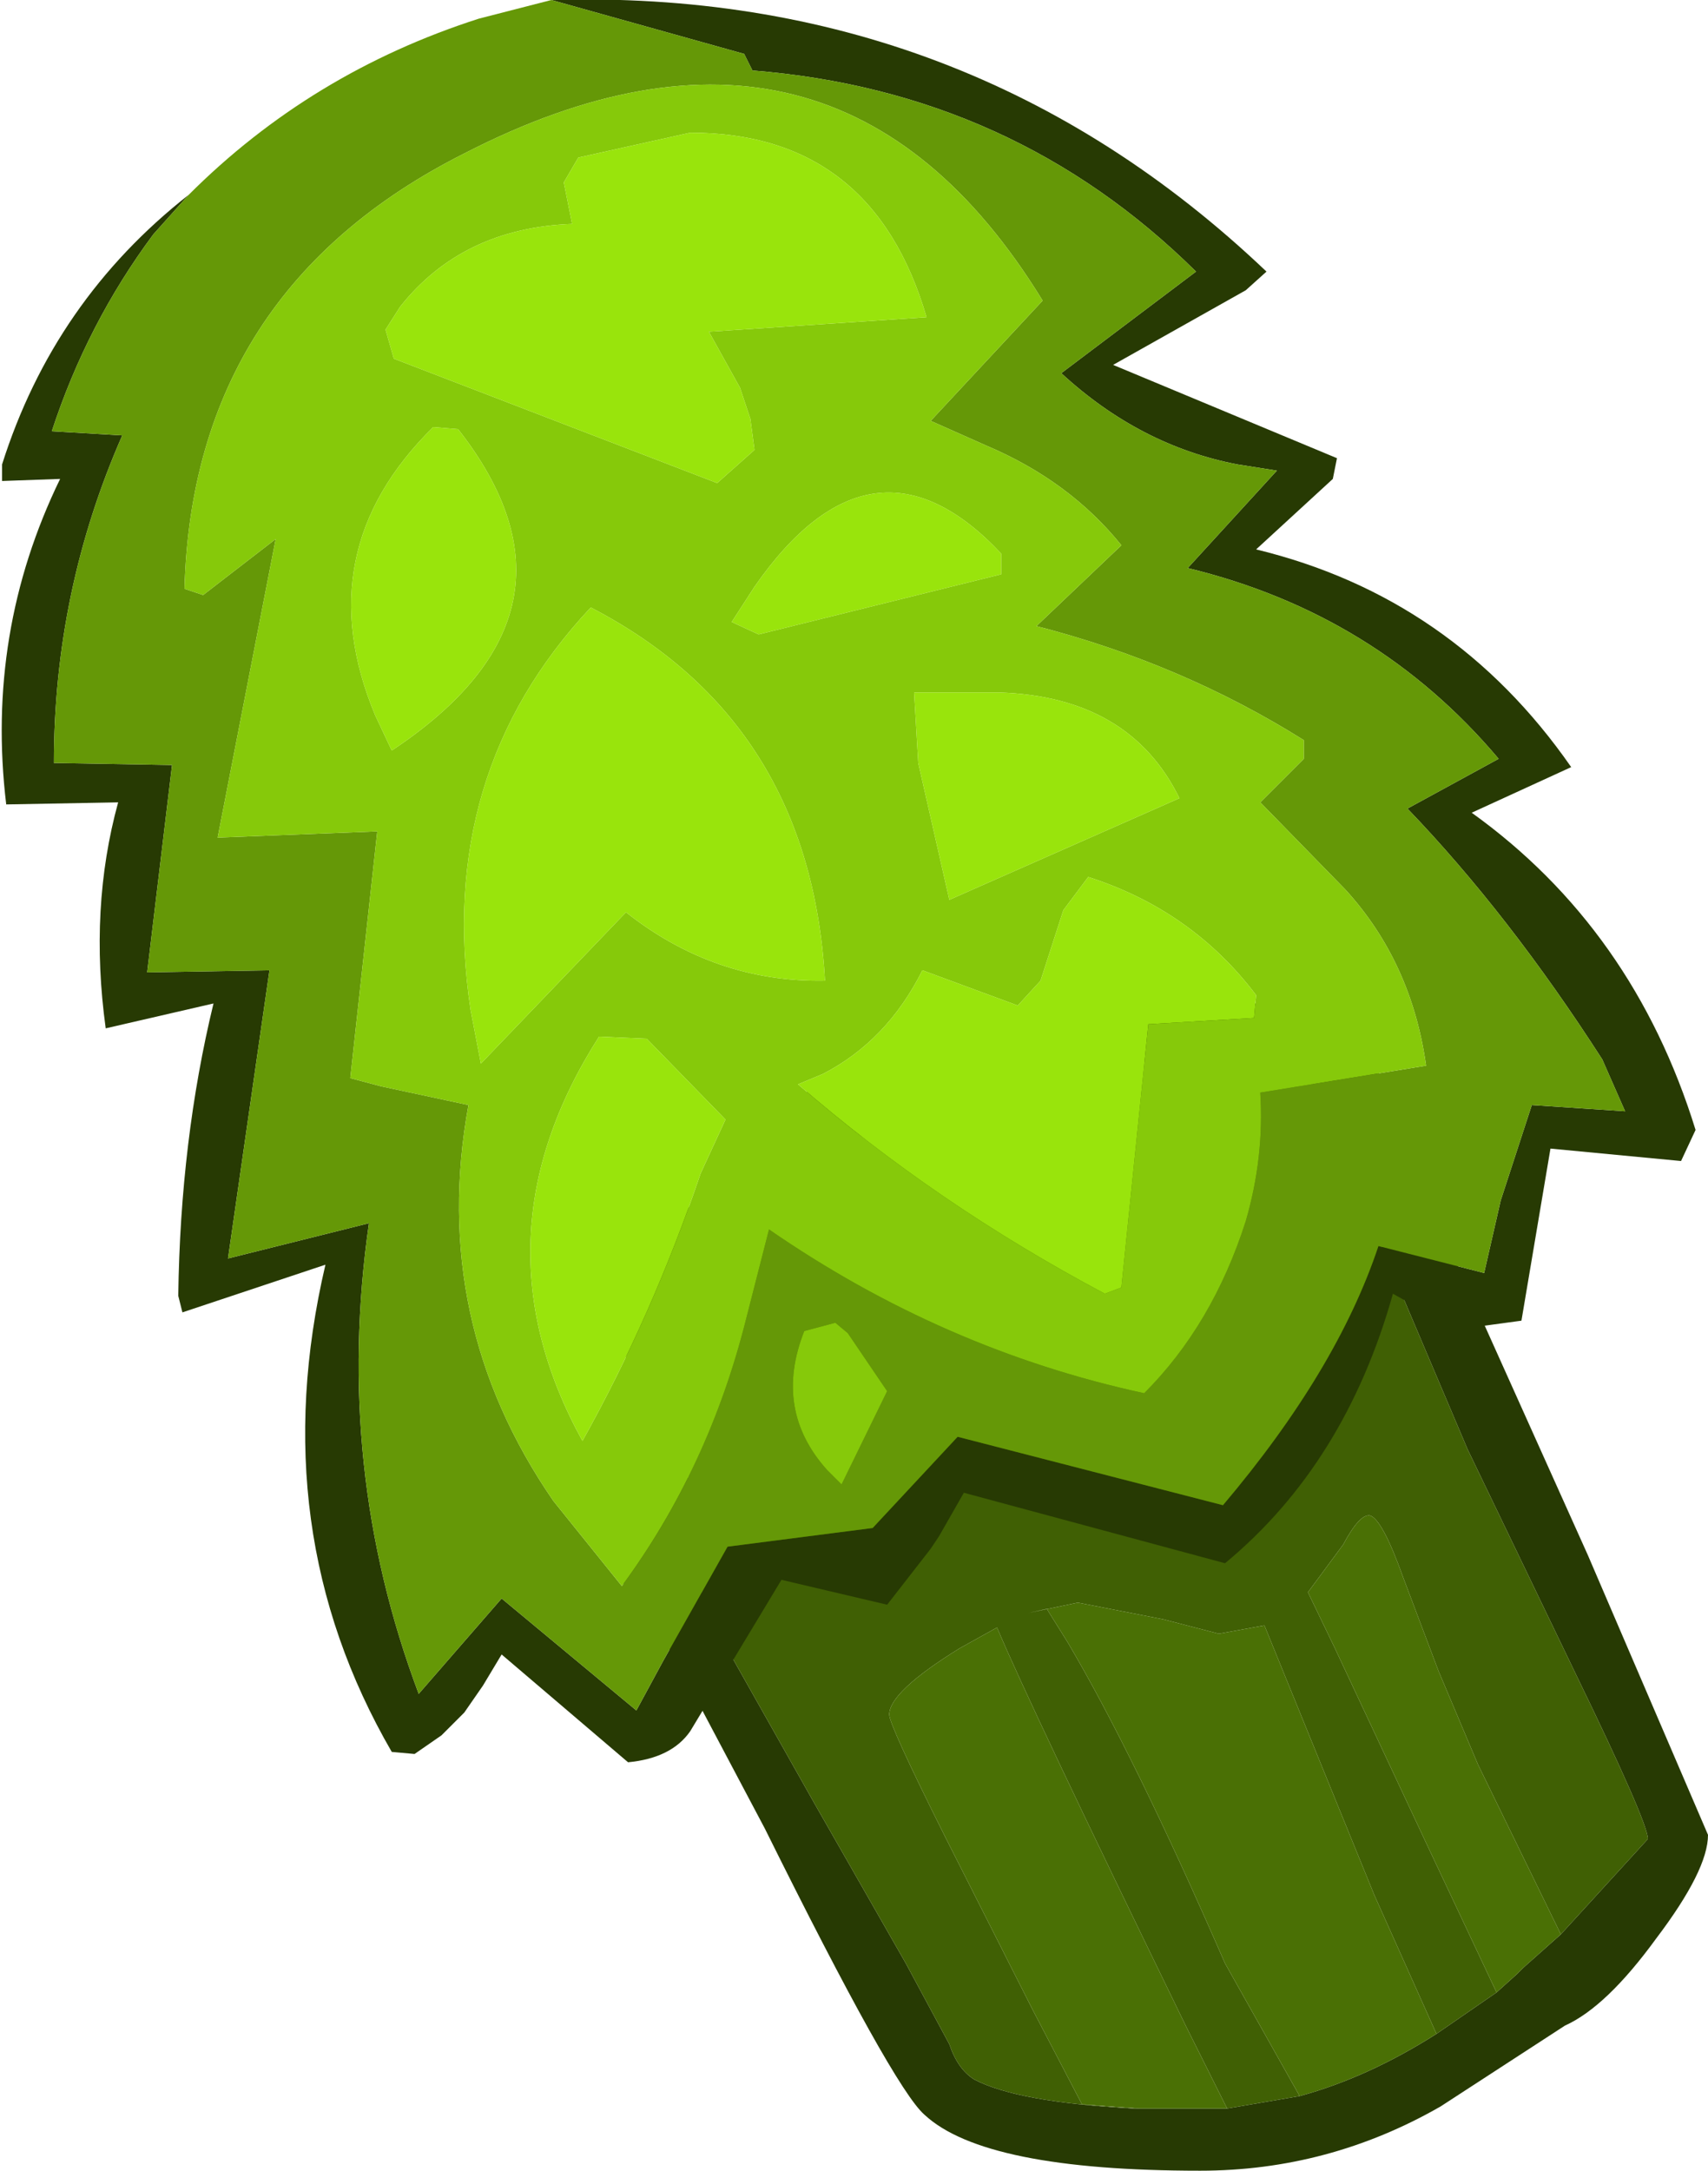 <?xml version="1.0" encoding="UTF-8" standalone="no"?>
<svg xmlns:ffdec="https://www.free-decompiler.com/flash" xmlns:xlink="http://www.w3.org/1999/xlink" ffdec:objectType="shape" height="52.35px" width="41.2px" xmlns="http://www.w3.org/2000/svg">
  <g transform="matrix(1.0, 0.0, 0.0, 1.0, 12.4, 12.4)">
    <path d="M19.95 12.1 Q20.7 12.6 21.45 15.2 L25.9 25.1 28.8 31.85 Q28.8 32.7 27.55 34.35 26.35 36.0 25.35 36.45 L22.35 38.4 Q19.65 39.95 16.55 39.95 11.35 39.95 9.9 38.6 9.15 37.95 6.05 31.7 L3.8 27.45 3.05 26.5 Q2.55 25.85 2.55 25.35 L2.55 23.4 Q2.55 20.5 2.9 19.25 3.55 17.1 5.7 15.05 7.1 13.75 8.4 13.15 10.35 12.25 13.65 12.0 19.05 11.55 19.95 12.1 M25.25 34.25 L27.35 31.95 Q27.35 31.55 25.6 27.95 L23.0 22.55 19.05 13.25 15.75 13.2 Q8.3 13.6 5.65 17.45 4.2 19.55 4.2 23.3 4.2 25.75 5.05 27.2 L7.25 31.1 9.45 34.95 10.5 36.9 Q10.7 37.5 11.1 37.75 12.15 38.3 14.95 38.45 L16.5 38.45 17.2 38.45 18.95 38.15 Q20.6 37.7 22.25 36.65 L23.7 35.65 24.2 35.2 24.35 35.05 25.25 34.25" fill="#273a03" fill-rule="evenodd" stroke="none"/>
    <path d="M14.95 38.45 Q12.15 38.3 11.1 37.75 10.7 37.5 10.5 36.9 L9.45 34.95 7.25 31.1 5.05 27.2 Q4.2 25.75 4.2 23.3 4.2 19.55 5.65 17.45 8.3 13.6 15.75 13.2 L19.05 13.25 23.0 22.55 25.6 27.95 Q27.35 31.55 27.35 31.95 L25.25 34.25 23.25 30.15 22.3 27.9 21.45 25.65 Q20.95 24.25 20.65 24.15 20.4 24.1 20.0 24.85 L19.15 26.0 19.8 27.35 22.05 32.15 23.7 35.65 22.25 36.65 20.75 33.3 18.1 26.8 17.0 27.0 15.65 26.65 13.6 26.25 12.4 26.5 12.85 26.4 13.35 27.2 Q14.95 29.9 17.15 34.95 L18.95 38.15 17.2 38.45 16.2 36.45 Q12.45 28.75 11.65 26.85 L10.75 27.35 Q9.05 28.4 9.05 28.95 9.05 29.2 10.4 31.9 L12.5 36.05 13.7 38.35 15.1 38.45 14.95 38.45" fill="#406004" fill-rule="evenodd" stroke="none"/>
    <path d="M14.95 38.45 L15.1 38.45 13.7 38.35 12.5 36.05 10.4 31.9 Q9.05 29.2 9.05 28.95 9.05 28.4 10.75 27.35 L11.65 26.85 Q12.45 28.75 16.2 36.45 L17.2 38.45 16.5 38.45 14.95 38.45 M18.95 38.15 L17.15 34.95 Q14.95 29.9 13.35 27.2 L12.85 26.4 12.4 26.5 13.6 26.25 15.65 26.65 17.0 27.0 18.1 26.8 20.75 33.3 22.25 36.65 Q20.6 37.7 18.95 38.15 M23.7 35.65 L22.05 32.15 19.8 27.35 19.15 26.0 20.0 24.85 Q20.4 24.1 20.65 24.15 20.95 24.25 21.45 25.65 L22.3 27.9 23.25 30.15 25.25 34.25 24.35 35.05 24.2 35.2 23.7 35.65" fill="#4a7005" fill-rule="evenodd" stroke="none"/>
    <path d="M-7.85 -7.7 L-8.7 -6.75 Q-10.3 -4.6 -11.15 -2.0 L-9.45 -1.9 Q-11.1 1.85 -11.1 6.0 L-8.25 6.05 -8.85 11.05 -5.9 11.0 -6.9 17.95 -3.5 17.1 Q-4.35 23.0 -2.3 28.45 L-0.3 26.15 2.95 28.85 3.6 27.65 5.15 24.9 8.65 24.45 10.7 22.25 17.1 23.9 Q19.85 20.65 20.85 17.65 L23.4 18.3 23.8 16.55 24.55 14.25 26.8 14.4 26.25 13.15 Q24.0 9.65 21.55 7.1 L23.75 5.9 Q20.8 2.4 16.25 1.3 L18.4 -1.05 17.45 -1.2 Q15.1 -1.65 13.2 -3.4 L16.45 -5.85 Q12.05 -10.2 5.75 -10.7 L5.55 -11.1 0.9 -12.4 Q10.95 -12.7 18.15 -5.85 L17.65 -5.4 14.45 -3.6 19.85 -1.35 19.75 -0.85 17.9 0.85 Q22.65 2.0 25.5 6.1 L23.1 7.2 Q27.0 10.0 28.5 14.85 L28.15 15.6 25.0 15.3 24.3 19.45 23.2 19.6 22.55 19.5 22.0 19.25 21.2 18.8 Q20.05 22.9 17.15 25.3 L10.85 23.6 10.25 24.65 10.05 24.95 9.0 26.3 6.45 25.7 4.25 29.35 Q3.8 30.0 2.75 30.1 L-0.3 27.5 -0.75 28.25 -1.2 28.9 -1.75 29.45 -2.4 29.9 -2.95 29.85 Q-6.05 24.5 -4.55 18.1 L-8.0 19.25 -8.1 18.85 Q-8.05 15.1 -7.25 11.8 L-9.85 12.4 Q-10.25 9.5 -9.55 6.95 L-12.25 7.0 Q-12.75 2.85 -10.95 -0.85 L-12.35 -0.8 -12.35 -1.2 Q-11.1 -5.15 -7.85 -7.7" fill="#273a03" fill-rule="evenodd" stroke="none"/>
    <path d="M0.9 -12.4 L5.55 -11.1 5.75 -10.7 Q12.05 -10.2 16.45 -5.85 L13.2 -3.4 Q15.1 -1.65 17.45 -1.2 L18.4 -1.05 16.25 1.3 Q20.8 2.4 23.75 5.9 L21.55 7.1 Q24.0 9.65 26.25 13.15 L26.8 14.4 24.55 14.25 23.8 16.55 23.4 18.3 20.85 17.65 Q19.85 20.65 17.1 23.9 L10.7 22.25 8.65 24.45 5.15 24.9 3.6 27.65 2.95 28.85 -0.3 26.15 -2.3 28.45 Q-4.35 23.0 -3.5 17.1 L-6.9 17.95 -5.9 11.0 -8.85 11.05 -8.25 6.05 -11.1 6.0 Q-11.1 1.85 -9.45 -1.9 L-11.15 -2.0 Q-10.3 -4.6 -8.7 -6.75 L-7.85 -7.7 Q-4.9 -10.65 -0.85 -11.95 L0.9 -12.4 M10.05 -2.25 L12.75 -5.15 Q7.75 -13.3 -1.2 -8.7 -7.75 -5.4 -7.95 1.8 L-7.5 1.95 -5.75 0.6 -7.15 7.8 -3.3 7.65 -3.95 13.6 -3.2 13.8 -1.1 14.25 Q-2.05 19.45 0.95 23.8 L2.6 25.85 Q4.7 23.0 5.6 19.4 L6.15 17.25 Q10.35 20.15 15.2 21.2 16.85 19.55 17.65 17.05 18.1 15.5 18.0 13.95 L22.0 13.3 Q21.65 10.8 20.05 9.05 L18.0 6.95 19.05 5.9 19.05 5.45 Q16.1 3.6 12.6 2.7 L14.65 0.75 Q13.4 -0.8 11.4 -1.65 L10.05 -2.25 M8.05 19.75 L7.75 19.5 7.0 19.7 Q6.25 21.6 7.55 23.05 L7.9 23.4 9.0 21.15 8.05 19.75" fill="#659807" fill-rule="evenodd" stroke="none"/>
    <path d="M1.4 -7.0 Q-1.25 -6.9 -2.75 -5.0 L-3.1 -4.45 -2.9 -3.75 4.9 -0.75 5.8 -1.55 5.7 -2.3 5.45 -3.05 4.7 -4.4 9.95 -4.75 Q8.65 -9.2 4.25 -9.2 L1.55 -8.6 1.2 -8.0 1.4 -7.0 M10.05 -2.25 L11.4 -1.65 Q13.4 -0.8 14.65 0.75 L12.6 2.7 Q16.1 3.6 19.05 5.45 L19.05 5.9 18.0 6.95 20.05 9.05 Q21.65 10.8 22.0 13.3 L18.0 13.95 Q18.1 15.5 17.65 17.05 16.85 19.55 15.2 21.2 10.35 20.15 6.15 17.25 L5.6 19.4 Q4.7 23.0 2.6 25.85 L0.95 23.8 Q-2.05 19.45 -1.1 14.25 L-3.2 13.8 -3.95 13.6 -3.3 7.65 -7.15 7.8 -5.75 0.6 -7.5 1.95 -7.95 1.8 Q-7.75 -5.4 -1.2 -8.7 7.75 -13.3 12.75 -5.15 L10.05 -2.25 M11.75 0.95 Q8.65 -2.35 5.8 1.75 L5.25 2.6 5.9 2.9 11.75 1.45 11.75 0.95 M12.7 11.25 L12.15 11.85 9.85 11.0 Q9.0 12.7 7.45 13.5 L6.85 13.75 Q10.2 16.65 14.25 18.8 L14.65 18.65 15.3 12.3 17.85 12.15 17.9 11.6 Q16.35 9.55 13.85 8.75 L13.25 9.55 12.7 11.25 M16.05 6.85 Q14.85 4.4 11.7 4.3 L9.65 4.3 9.75 6.0 10.5 9.3 16.05 6.85 M7.5 11.25 Q7.15 5.0 1.85 2.25 -1.9 6.25 -1.05 11.95 L-0.8 13.25 2.7 9.6 Q4.85 11.3 7.5 11.25 M2.05 12.6 Q-1.05 17.45 1.65 22.35 3.35 19.3 4.5 15.9 L5.1 14.6 3.2 12.65 2.05 12.6 M8.05 19.75 L9.0 21.15 7.9 23.4 7.55 23.05 Q6.25 21.6 7.0 19.7 L7.75 19.5 8.05 19.75 M-1.95 -2.1 Q-5.0 0.9 -3.35 4.85 L-2.95 5.7 Q2.1 2.35 -1.35 -2.05 L-1.95 -2.1" fill="#86c90a" fill-rule="evenodd" stroke="none"/>
    <path d="M1.4 -7.0 L1.2 -8.0 1.55 -8.6 4.25 -9.2 Q8.65 -9.2 9.95 -4.75 L4.7 -4.4 5.45 -3.05 5.7 -2.3 5.8 -1.55 4.9 -0.75 -2.9 -3.75 -3.1 -4.45 -2.75 -5.0 Q-1.25 -6.9 1.4 -7.0 M2.05 12.6 L3.2 12.65 5.1 14.6 4.5 15.9 Q3.35 19.3 1.65 22.35 -1.05 17.45 2.05 12.6 M7.5 11.25 Q4.85 11.3 2.7 9.6 L-0.8 13.25 -1.05 11.95 Q-1.9 6.25 1.85 2.25 7.15 5.0 7.5 11.25 M16.05 6.85 L10.5 9.3 9.75 6.0 9.65 4.3 11.7 4.3 Q14.85 4.4 16.05 6.85 M12.7 11.25 L13.25 9.55 13.85 8.75 Q16.35 9.55 17.9 11.6 L17.85 12.15 15.3 12.3 14.65 18.65 14.25 18.8 Q10.2 16.65 6.85 13.75 L7.45 13.5 Q9.0 12.7 9.85 11.0 L12.15 11.85 12.7 11.25 M11.75 0.95 L11.75 1.45 5.9 2.9 5.25 2.6 5.8 1.75 Q8.65 -2.35 11.75 0.95 M-1.95 -2.1 L-1.35 -2.05 Q2.1 2.35 -2.95 5.7 L-3.35 4.85 Q-5.0 0.9 -1.95 -2.1" fill="#99e40c" fill-rule="evenodd" stroke="none"/>
  </g>
</svg>
